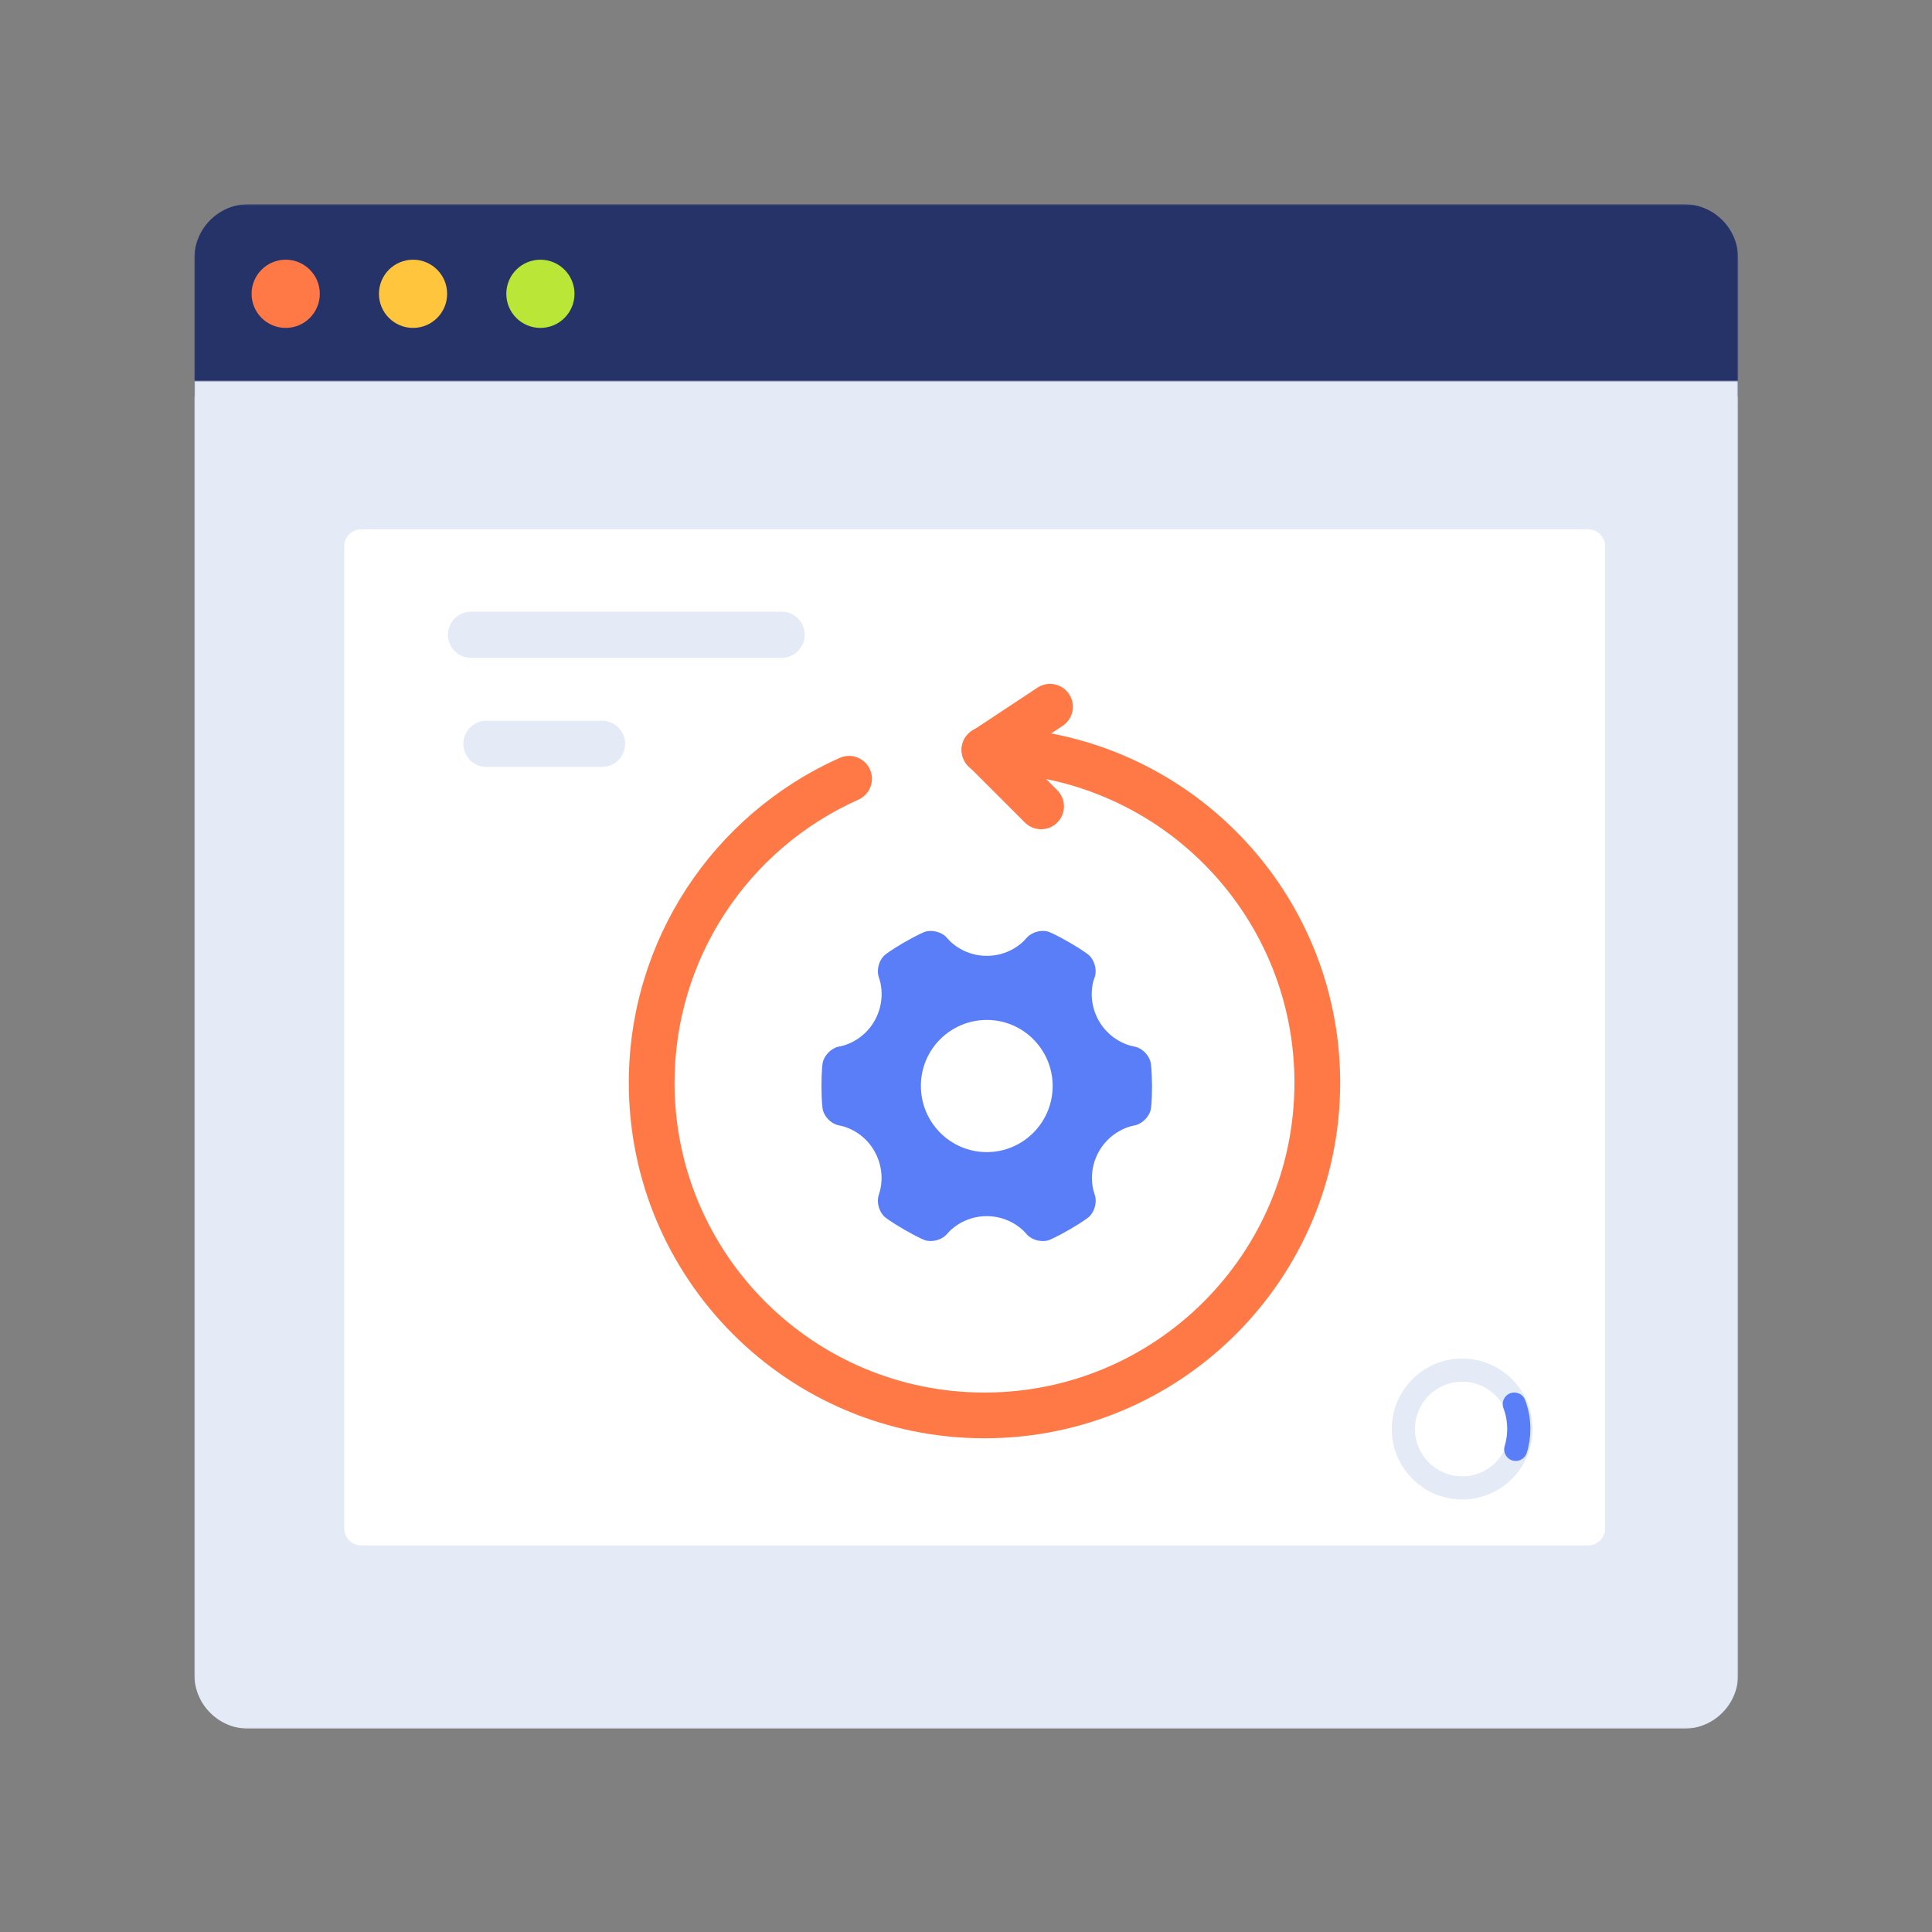 <svg xmlns="http://www.w3.org/2000/svg" xmlns:xlink="http://www.w3.org/1999/xlink" width="1024" height="1024" version="1.1" viewBox="0 0 1024 1024"><rect x="0" y="0" width="1024" height="1024" fill="#808080" stroke="none"/><title>3.通用组件/彩色版/系统加载页</title><desc>Created with Sketch.</desc><defs><polygon id="path-1" points="0 .722 818.27 .722 818.27 102.842 0 102.842"/><polygon id="path-3" points="0 .654 818.27 .654 818.27 715.2 0 715.2"/></defs><g id="3.通用组件/彩色版/系统加载页" fill="none" fill-rule="evenodd" stroke="none" stroke-width="1"><g id="编组" transform="translate(103, 107)"><g id="分组-copy-3"><g id="分组" transform="translate(0, 0.478)"><mask id="mask-2" fill="#fff"><use xlink:href="#path-1"/></mask><path id="Fill-1" fill="#253369" d="M818.27,102.842 L-0.001,102.842 L-0.001,29.522 C-0.001,13.617 12.894,0.722 28.799,0.722 L789.47,0.722 C805.376,0.722 818.27,13.617 818.27,29.522 L818.27,102.842 Z" mask="url(#mask-2)"/></g><g id="分组" transform="translate(0, 94.078)"><mask id="mask-4" fill="#fff"><use xlink:href="#path-3"/></mask><path id="Fill-3" fill="#E4EBF7" d="M789.47,715.2 L28.799,715.2 C12.894,715.2 -0.001,702.306 -0.001,686.4 L-0.001,0.654 L818.27,0.654 L818.27,686.4 C818.27,702.306 805.376,715.2 789.47,715.2" mask="url(#mask-4)"/></g><path id="Fill-5" fill="#FF7946" d="M66.498,48.724 C66.498,58.705 58.405,66.798 48.422,66.798 C38.441,66.798 30.349,58.705 30.349,48.724 C30.349,38.742 38.441,30.649 48.422,30.649 C58.405,30.649 66.498,38.742 66.498,48.724"/><path id="Fill-7" fill="#FFC53D" d="M133.997,48.724 C133.997,58.705 125.905,66.798 115.922,66.798 C105.941,66.798 97.849,58.705 97.849,48.724 C97.849,38.742 105.941,30.649 115.922,30.649 C125.905,30.649 133.997,38.742 133.997,48.724"/><path id="Fill-9" fill="#BAE637" d="M201.497,48.724 C201.497,58.705 193.405,66.798 183.422,66.798 C173.441,66.798 165.349,58.705 165.349,48.724 C165.349,38.742 173.441,30.649 183.422,30.649 C193.405,30.649 201.497,38.742 201.497,48.724"/><path id="Fill-11" fill="#FFF" d="M88.44,712.084 C83.476,712.084 79.453,708.063 79.453,703.104 L79.453,182.537 C79.453,177.578 83.476,173.557 88.44,173.557 L738.77,173.557 C743.733,173.557 747.757,177.578 747.757,182.537 L747.757,703.104 C747.757,708.063 743.733,712.084 738.77,712.084 L88.44,712.084 Z"/><path id="Fill-1" fill="#E4EBF7" d="M311.279,241.707 L146.654,241.707 C139.913,241.707 134.401,236.193 134.401,229.454 C134.401,222.713 139.913,217.201 146.654,217.201 L311.279,217.201 C318.019,217.201 323.533,222.713 323.533,229.454 C323.533,236.193 318.019,241.707 311.279,241.707"/><path id="Fill-3" fill="#E4EBF7" d="M216.097,299.497 L154.829,299.497 C148.062,299.497 142.575,294.011 142.575,287.244 C142.575,280.476 148.062,274.991 154.829,274.991 L216.097,274.991 C222.865,274.991 228.351,280.476 228.351,287.244 C228.351,294.011 222.865,299.497 216.097,299.497"/></g><g id="分组" transform="translate(242.4, 267.6)"><path id="Fill-1" fill="#597EF7" d="M177.622,236.047 C158.352,236.047 142.696,220.371 142.696,200.983 C142.629,181.72 158.237,166.051 177.556,165.985 C177.579,165.985 177.6,165.984 177.622,165.984 C196.881,165.984 212.537,181.66 212.537,201.038 C212.505,220.371 196.881,236.036 177.622,236.047 M264.522,188.789 C263.843,184.968 260.175,181.06 256.343,180.22 L253.485,179.564 C246.548,177.467 240.674,172.809 237.063,166.542 C233.414,160.21 232.333,152.726 234.04,145.625 L234.938,142.939 C236.088,139.217 234.6,134.074 231.61,131.531 C231.61,131.531 228.928,129.261 221.396,124.894 C213.829,120.55 210.588,119.338 210.588,119.338 C206.909,117.984 201.764,119.283 199.071,122.144 L197.09,124.272 C191.853,129.267 184.879,132.041 177.634,132.013 C170.347,132.032 163.338,129.234 158.079,124.206 L156.174,122.132 C153.525,119.272 148.345,118.006 144.656,119.338 C144.656,119.338 141.372,120.55 133.817,124.894 C126.252,129.293 123.591,131.564 123.591,131.564 C120.613,134.086 119.123,139.174 120.273,142.939 L121.095,145.659 C122.783,152.748 121.703,160.215 118.072,166.542 C114.467,172.86 108.545,177.54 101.551,179.597 L98.803,180.22 C95.037,181.092 91.326,184.947 90.624,188.789 C90.624,188.789 90,192.239 90,200.994 C90,209.75 90.624,213.188 90.624,213.188 C91.303,217.052 94.971,220.916 98.803,221.757 L101.486,222.38 C108.493,224.442 114.427,229.136 118.029,235.479 C121.795,242.062 122.704,249.551 121.051,256.395 L120.273,259.048 C119.123,262.771 120.613,267.913 123.601,270.456 C123.601,270.456 126.284,272.726 133.817,277.093 C141.382,281.46 144.634,282.649 144.634,282.649 C148.302,284.003 153.459,282.704 156.153,279.844 L158.035,277.813 C168.984,267.366 186.239,267.378 197.177,277.835 L199.06,279.877 C201.71,282.725 206.888,284.003 210.578,282.672 C210.578,282.672 213.863,281.46 221.428,277.115 C228.982,272.749 231.632,270.477 231.632,270.477 C234.621,267.966 236.11,262.837 234.96,259.069 L234.139,256.32 C232.444,249.252 233.525,241.808 237.161,235.512 C240.784,229.19 246.708,224.499 253.705,222.412 L256.398,221.79 C260.164,220.916 263.875,217.064 264.577,213.22 C264.577,213.22 265.2,209.771 265.2,201.027 C265.135,192.261 264.522,188.789 264.522,188.789"/><path id="Stroke-7" fill="#FF7946" fill-rule="nonzero" d="M204.455,-10.112 C210.04,-13.804 217.56,-12.269 221.252,-6.684 C224.885,-1.188 223.456,6.182 218.087,9.934 L217.824,10.112 L211.717,14.148 L212.919,14.375 C298.574,31.18 363.434,105.97 364.897,196.166 L364.922,199.282 C364.922,303.356 280.517,387.722 176.4,387.722 C72.284,387.722 -12.122,303.355 -12.122,199.282 C-12.122,124.172 32.252,57.159 99.694,27.098 C105.809,24.373 112.975,27.12 115.701,33.235 C118.426,39.35 115.679,46.516 109.564,49.242 C50.786,75.441 12.122,133.831 12.122,199.282 C12.122,289.964 85.671,363.478 176.4,363.478 C267.13,363.478 340.678,289.964 340.678,199.282 C340.678,108.6 267.13,35.086 176.4,35.086 C164.502,35.086 159.785,19.789 169.419,13.053 L169.716,12.852 L204.455,-10.112 Z"/><path id="Stroke-9" fill="#FF7946" fill-rule="nonzero" d="M167.829,14.229 C172.484,9.574 179.983,9.496 184.732,13.996 L184.971,14.229 L214.971,44.229 C219.705,48.962 219.705,56.638 214.971,61.371 C210.316,66.026 202.817,66.104 198.068,61.604 L197.829,61.371 L167.829,31.371 C163.095,26.638 163.095,18.962 167.829,14.229 Z"/><path id="Stroke-11" fill="#E4EBF7" fill-rule="nonzero" d="M429.601,345.462 C408.979,345.462 392.262,362.179 392.262,382.8 C392.262,403.421 408.979,420.138 429.601,420.138 C450.221,420.138 466.938,403.421 466.938,382.8 C466.938,362.179 450.221,345.462 429.601,345.462 Z M429.601,357.738 C443.441,357.738 454.662,368.959 454.662,382.8 C454.662,396.641 443.441,407.862 429.601,407.862 C415.759,407.862 404.538,396.641 404.538,382.8 C404.538,368.959 415.759,357.738 429.601,357.738 Z"/><path id="Stroke-13" fill="#597EF7" fill-rule="nonzero" d="M454.992,363.873 C458.155,362.653 461.708,364.229 462.927,367.392 C464.773,372.182 465.738,377.379 465.738,382.72 C465.738,387.092 465.092,391.373 463.841,395.415 C462.838,398.653 459.4,400.466 456.162,399.464 C452.924,398.461 451.111,395.023 452.114,391.785 C453,388.92 453.462,385.863 453.462,382.72 C453.462,379.1 452.849,375.598 451.684,372.374 L451.473,371.808 C450.253,368.645 451.829,365.092 454.992,363.873 Z"/></g></g></g></svg>